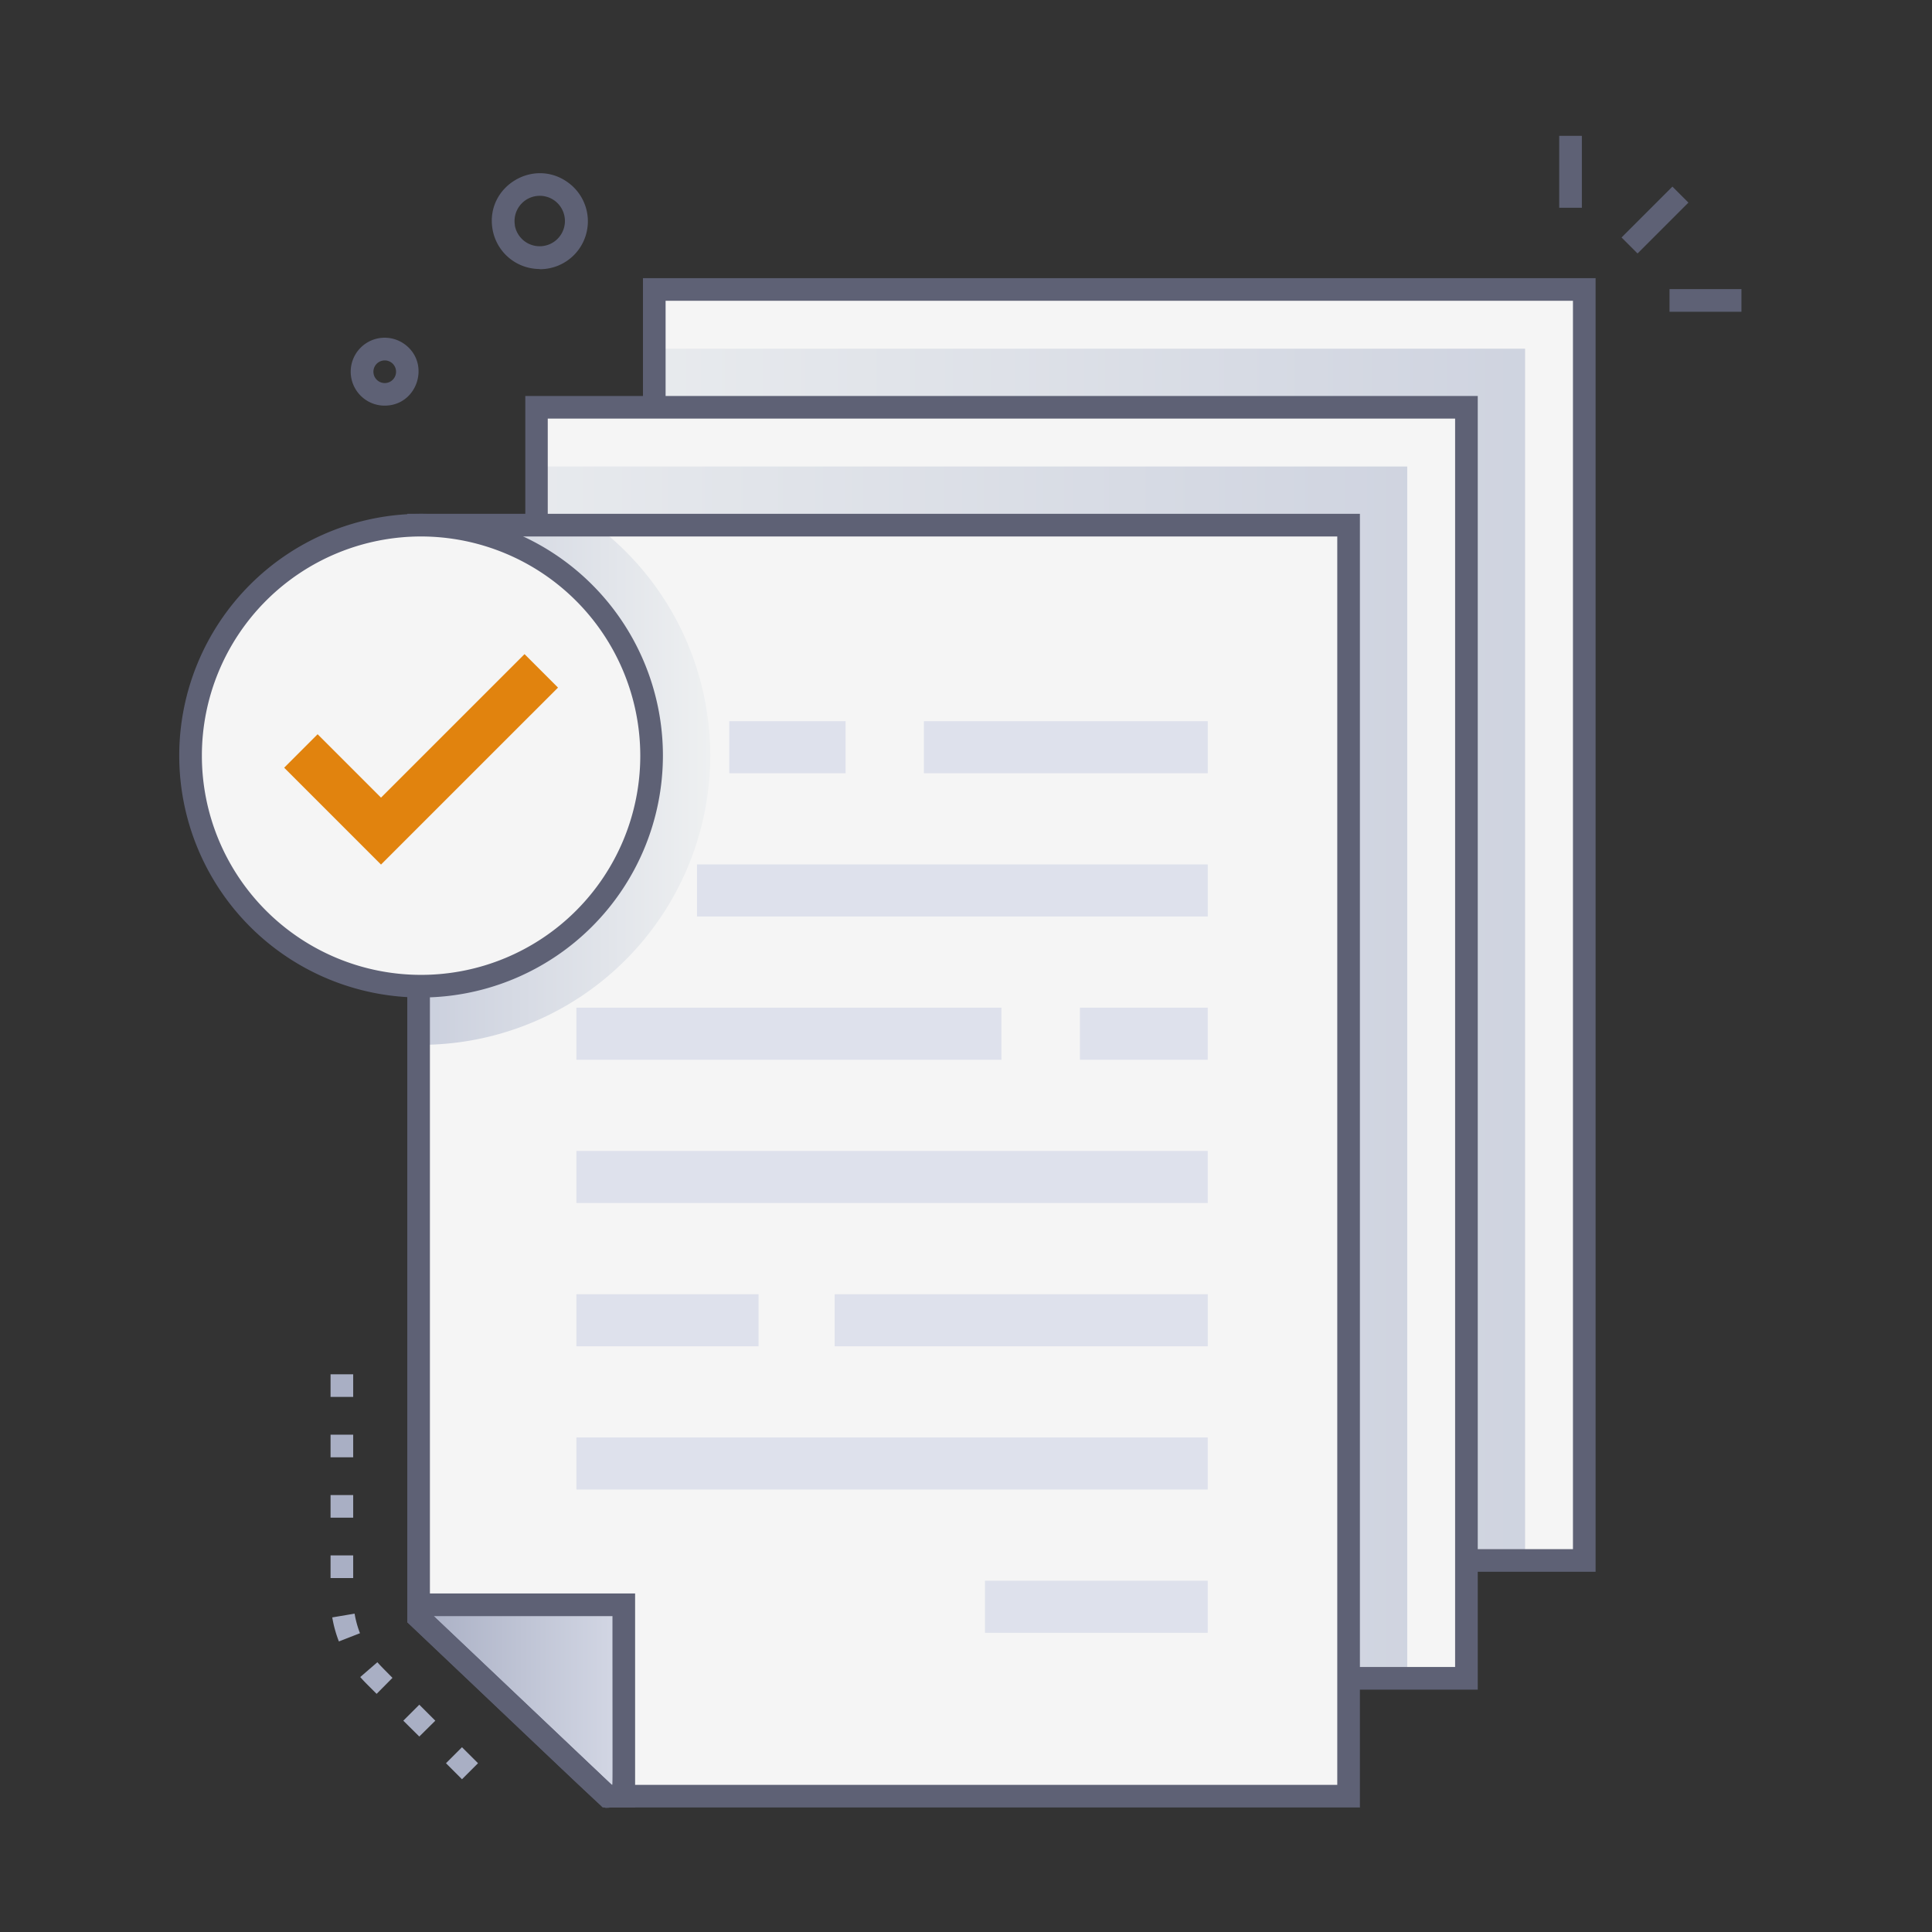 <svg viewBox="0 0 512 512" xmlns="http://www.w3.org/2000/svg" xmlns:xlink="http://www.w3.org/1999/xlink"><rect x="0" y="0" width="512" height="512" fill="#333333" stroke="none"/><linearGradient id="linear-gradient" gradientUnits="userSpaceOnUse" x1="449.13" x2="116.43" y1="252.97" y2="252.97"><stop offset="0" stop-color="#cacfdd"/><stop offset="1" stop-color="#eef0f1"/></linearGradient><linearGradient id="linear-gradient-2" x1="425.65" x2="74.52" xlink:href="#linear-gradient" y1="284.2" y2="284.2"/><linearGradient id="linear-gradient-3" gradientUnits="userSpaceOnUse" x1="110.93" x2="165.31" y1="450.67" y2="450.67"><stop offset="0" stop-color="#a9afc4"/><stop offset="1" stop-color="#d4d8e5"/></linearGradient><linearGradient id="linear-gradient-4" x1="110.93" x2="188.22" xlink:href="#linear-gradient" y1="208.03" y2="208.03"/><g isolation="isolate"><g id="File_Document" data-name="File Document"><path d="m143 71.29a12.68 12.68 0 0 1 -12.5-10.7c-1.78-11.19 10.92-18.84 20-12.25a12.69 12.69 0 0 1 -7.49 23zm-6.58-11.64a6.69 6.69 0 1 0 10.58-6.46 6.68 6.68 0 0 0 -10.55 6.46z" fill="#5e6175"/><path d="m101.91 107.5a9 9 0 1 1 5.31-16.29c6.98 5.07 3.46 16.29-5.31 16.29zm-2.91-8.5a3 3 0 1 0 4.74-2.9 3 3 0 0 0 -4.74 2.9z" fill="#5e6175"/><path d="m429.14 55.31h19.07v6h-19.07z" fill="#5e6175" transform="matrix(.707 -.707 .707 .707 87.22 327.23)"/><path d="m413.21 36h6v19.06h-6z" fill="#5e6175"/><path d="m442.44 76.62h19.06v6h-19.06z" fill="#5e6175"/><path d="m122.43 471.52-4.24-4.25 4.24-4.24 4.25 4.24zm-11.31-11.32-4.24-4.2 4.24-4.24 4.24 4.24zm-11.31-11.31c-2.6-2.6-3.33-3.29-4.34-4.46l4.54-3.92c.89 1 1.39 1.49 4 4.14zm-10-13.89a32.5 32.5 0 0 1 -1.76-6.37l5.92-1a26.61 26.61 0 0 0 1.43 5.19zm3.79-16.8h-6v-6h6zm0-16h-6v-6h6zm0-16h-6v-6h6zm0-16h-6v-6h6z" fill="#a9afc4"/><path d="m419.85 76.71v336.83h-196.47l-49.99-47.38v-289.45z" fill="#f5f5f5"/><path d="m404.16 92.4v321.14h-180.78l-49.99-47.37v-273.77z" fill="url(#linear-gradient)" mix-blend-mode="multiply"/><path d="m422.85 416.54h-200.67l-51.79-49.09v-293.74h252.46zm-198.27-6h192.27v-330.83h-240.46v285.16z" fill="#5e6175"/><path d="m388.62 107.94v336.83h-196.47l-49.99-47.38v-289.45z" fill="#f5f5f5"/><path d="m372.93 123.63v321.13h-180.78l-49.99-47.37v-273.76z" fill="url(#linear-gradient-2)" mix-blend-mode="multiply"/><path d="m391.62 447.77h-200.62l-51.79-49.09v-293.74h252.41zm-198.27-6h192.27v-330.83h-240.46v285.16z" fill="#5e6175"/><path d="m357.39 139.17v336.83h-196.47l-49.99-47.38v-289.45z" fill="#f5f5f5"/><g fill="#dee1ec"><path d="m193.27 191.12h30.82v13.8h-30.82z"/><path d="m244.85 191.12h75.22v13.8h-75.22z"/><path d="m184.71 229.08h135.36v13.8h-135.36z"/><path d="m152.75 267.05h112.64v13.8h-112.64z"/><path d="m286.19 267.05h33.87v13.8h-33.87z"/><path d="m152.75 305.01h167.31v13.8h-167.31z"/><path d="m152.75 342.98h48.27v13.8h-48.27z"/><path d="m221.2 342.98h98.87v13.8h-98.87z"/><path d="m152.75 380.94h167.31v13.8h-167.31z"/><path d="m261.03 418.91h59.03v13.8h-59.03z"/></g><path d="m165.31 425.29v50.71h-4.13c-.39 0 3.61 3.67-50.25-47.38v-3.33z" fill="url(#linear-gradient-3)"/><path d="m160.93 479.1c-1.55 0 .8 1.81-53-49.19v-7.62h60.38v56.71h-6.6a3.21 3.21 0 0 1 -.78.1zm1.21-6.1c.27 0 .17 3.45.17-44.71h-47.37c34.23 32.44 44.48 42.21 47.2 44.71z" fill="#5e6175"/><path d="m188.22 200.26a76.72 76.72 0 0 1 -76.63 76.63h-.66v-137.72h46.86a76.5 76.5 0 0 1 30.43 61.09z" fill="url(#linear-gradient-4)" mix-blend-mode="multiply"/><path d="m360.39 479h-200.67l-51.79-49.09v-293.74h252.46zm-198.28-6h192.28v-330.83h-240.46v285.16z" fill="#5e6175"/><circle cx="111.59" cy="200.26" fill="#f5f5f5" r="61.09"/><path d="m111.59 264.35a64.09 64.09 0 1 1 64.09-64.09 64.16 64.16 0 0 1 -64.09 64.09zm0-122.18a58.09 58.09 0 1 0 58.09 58.09 58.16 58.16 0 0 0 -58.09-58.09z" fill="#5e6175"/><path d="m100.97 229.12-25.66-25.67 8.86-8.87 16.8 16.8 38.04-38.03 8.87 8.87z" fill="#e1830e"/></g></g></svg>